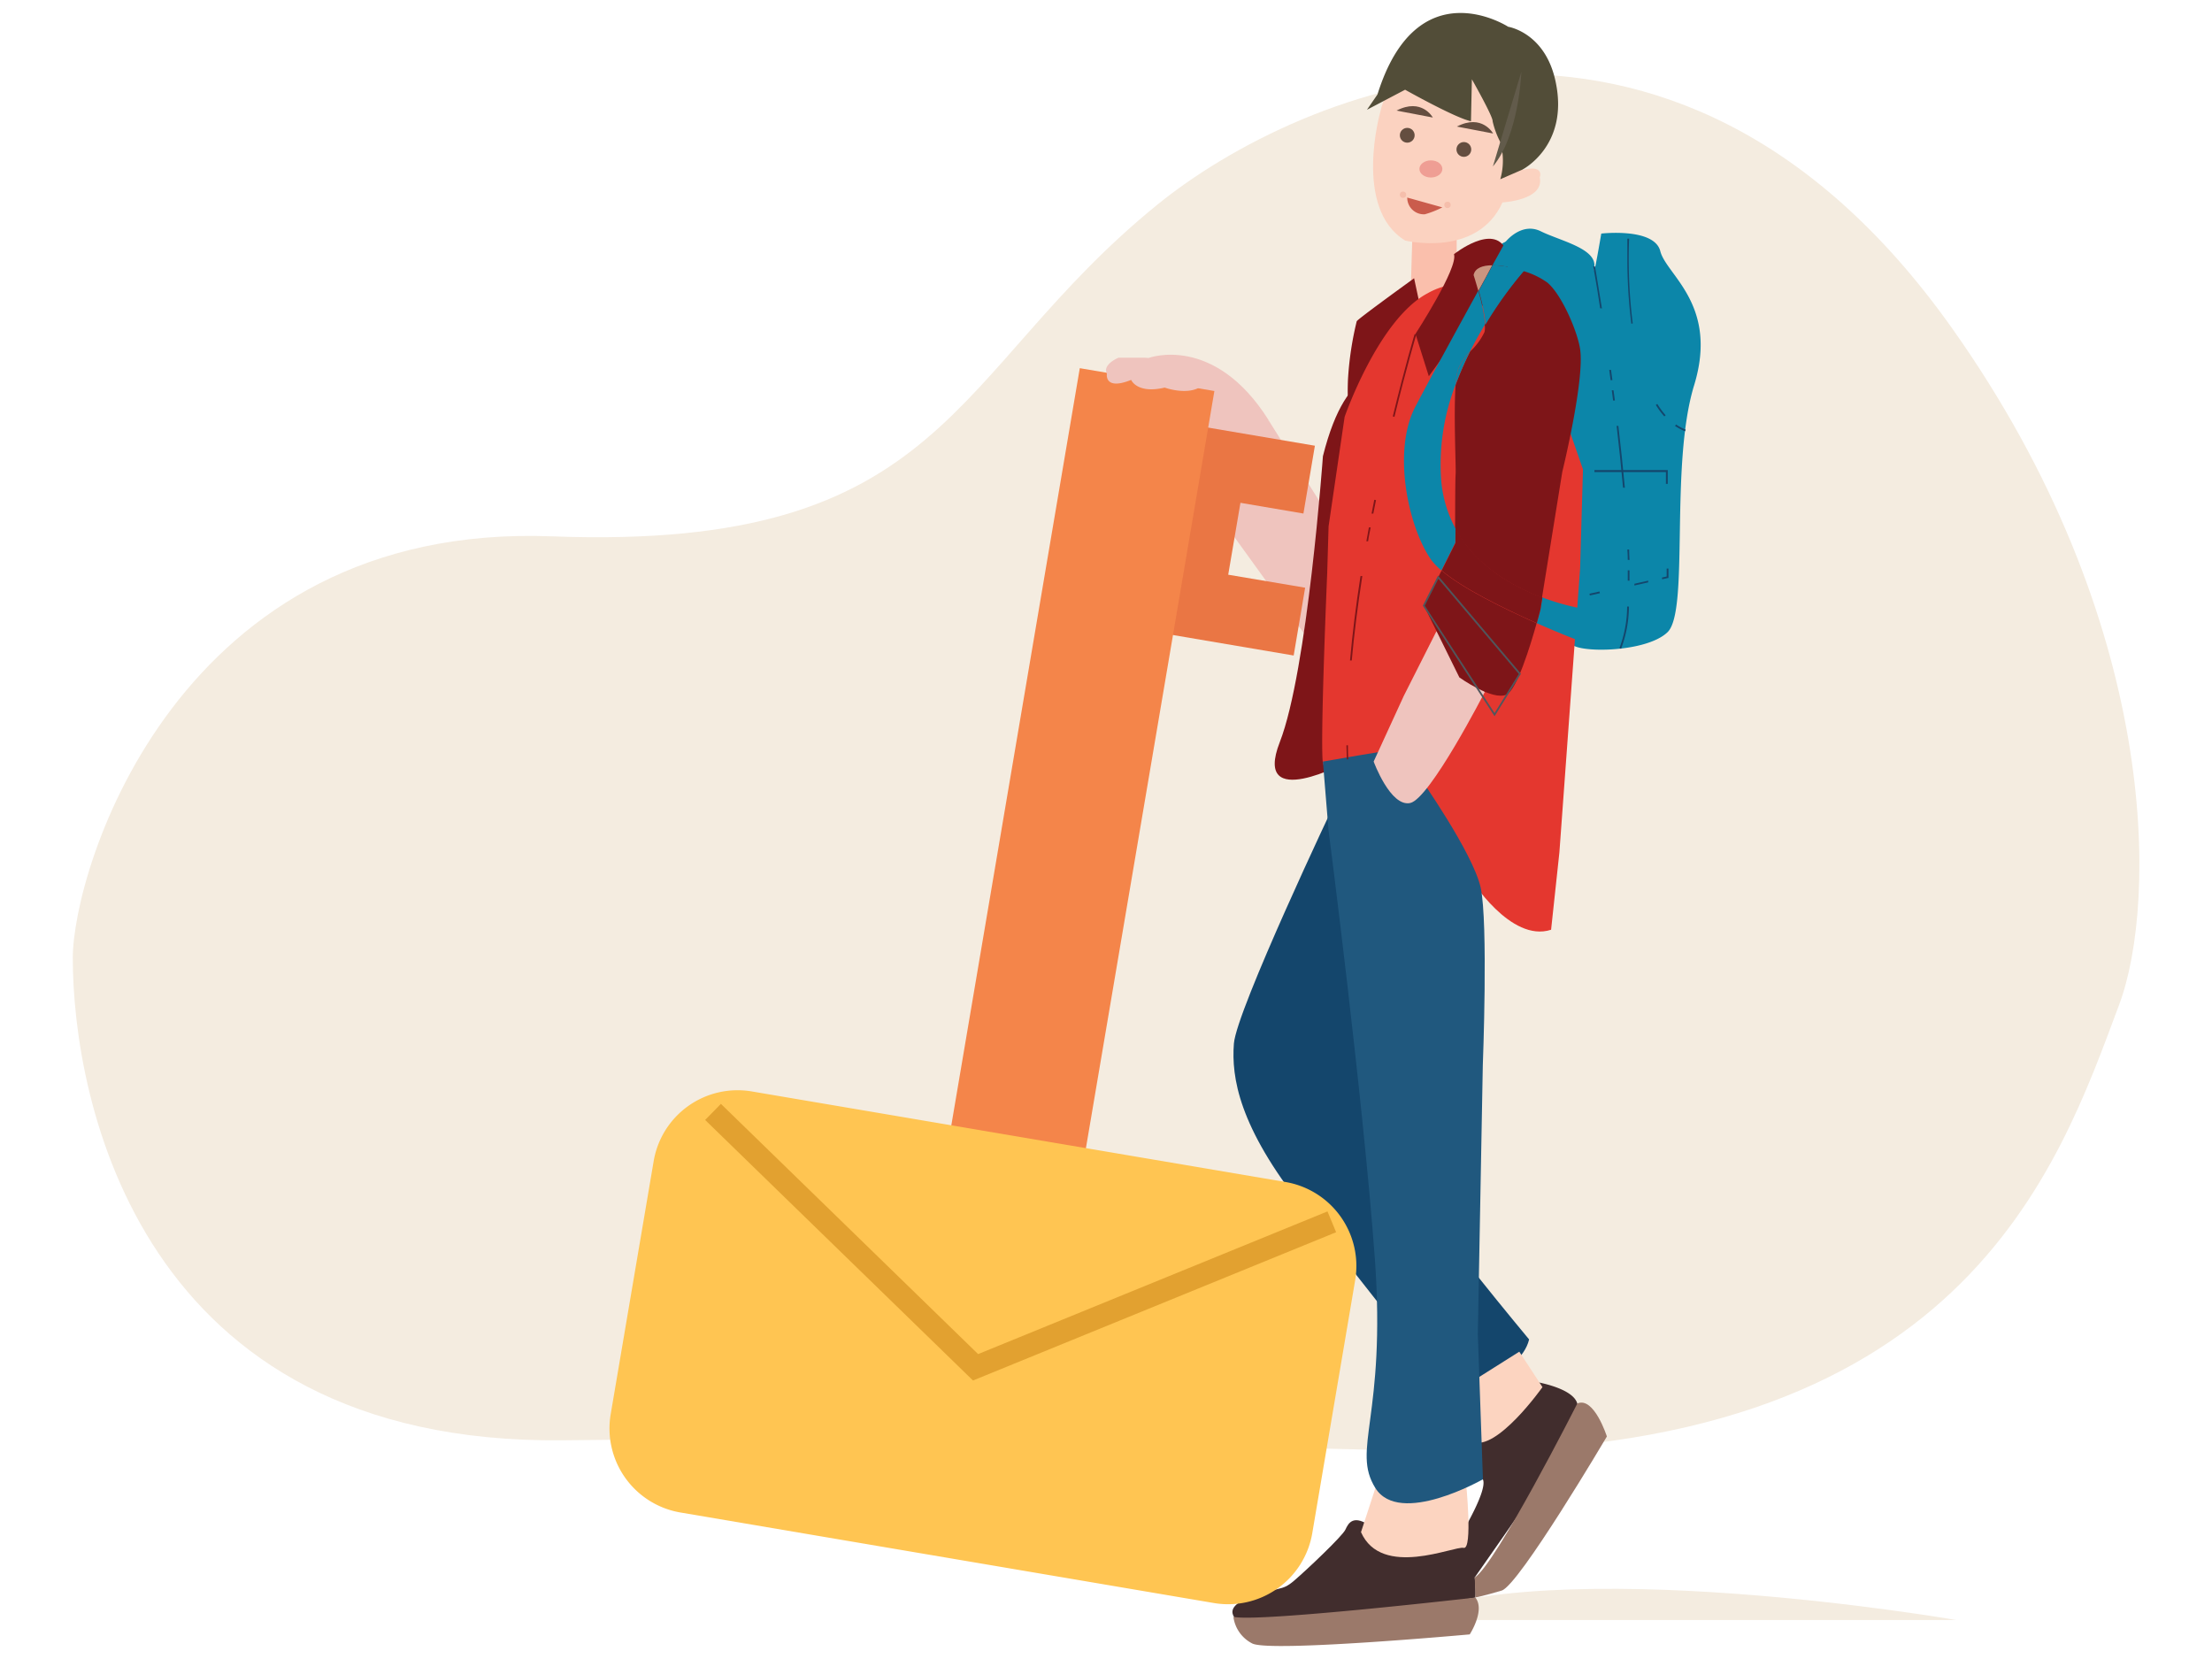<svg id="f06401a2-d3e8-4001-b6e5-b31775b68964" data-name="Layer 1" xmlns="http://www.w3.org/2000/svg" viewBox="0 0 320 240"><title>sign-in-with-mail-icon-1</title><path d="M306.56,145.37c5.59-14.91,5.94-55.46-24.21-97.95C241.6-10,187.89,13,167.45,29.59c-30.16,24.44-30.16,50.19-87.6,48-54.24-2.09-69.32,48.21-69.32,61,0,20.25,9.46,70.44,70.87,69.77,90.21-1,75.41.68,125.68,1.54C283.89,211.18,297.73,168.91,306.56,145.37Z" fill="#f4ece0"/><polygon points="210.73 50.56 210.73 33.69 204.3 34.8 203.83 50.56 210.73 50.56" fill="#fabfac"/><path d="M199.69,16.16s-4,14,3.59,18.64c0,0,10.43,2.55,14.08-5.52,0,0,6.08-.31,5.39-3.61,0,0,.76-1.91-2.49-1.08l-1.93-6.35-3-7.6-4.56-1h-7.31S200.39,12.75,199.69,16.16Z" fill="#fbd2c0"/><path d="M218.18,3.87S205-4.69,199.27,13.67l-1.52,2.21,5.52-2.9s7.25,4.08,9.53,4.56l.13-6.07s3.1,5.46,3,6.07a12.23,12.23,0,0,0,1.11,3,9.82,9.82,0,0,1,0,5.39l3.17-1.38s6.8-3.43,4.84-12.7C223.57,4.69,218.18,3.87,218.18,3.87Z" fill="#524d38"/><path d="M207.28,17s-1.59-2.9-5.25-1Z" fill="#644e40"/><circle cx="203.58" cy="19.57" r="1.07" fill="#644e40"/><ellipse cx="207" cy="24.44" rx="1.66" ry="1.24" fill="#ef9e94"/><path d="M203.58,28.58,208.66,30a13.48,13.48,0,0,1-2.54,1A2.4,2.4,0,0,1,203.58,28.58Z" fill="#ca5c4c"/><path d="M216,19.31s-1.59-2.9-5.24-1Z" fill="#644e40"/><circle cx="211.77" cy="21.62" r="1.07" fill="#644e40"/><path d="M220.09,10.37s-.32,9.2-4.12,13.71Z" fill="#625b4b"/><circle cx="209.4" cy="29.64" r="0.46" fill="#f5beab"/><circle cx="202.97" cy="28.17" r="0.46" fill="#f5beab"/><path d="M201.55,234.36H283S224.55,224.2,201.55,234.36Z" fill="#f4ece0"/><path d="M166.21,51.77s9.44-3.5,17.31,9L182,69.08,174.5,63.5,172,61.42Z" fill="#efc4be"/><polygon points="191.38 73.31 183.52 60.8 176.34 74.6 188.62 91.6 191.38 73.31" fill="#efc4be"/><path d="M217.79,35s2.28-2.93,5.11-1.54,8,2.47,7.75,5.09,1-4.76,1-4.76,7.68-.89,8.54,2.55,8.46,7.74,4.89,19.4-.65,32.61-3.84,35.71-13.87,3.06-14,1.49a20.45,20.45,0,0,1,.51-4.46s-.22-14.52-2.13-19.49A62.43,62.43,0,0,0,221,59.6s-4.13-10.14-3.5-13.07S214.93,35.84,217.79,35Z" fill="#0c86a9"/><polygon points="179.45 72.74 188.56 74.29 190.22 64.48 172.01 61.39 170.35 71.2 172.36 71.54 169.71 87.18 169.71 87.18 168.94 91.74 187.15 94.83 188.81 85.02 177.68 83.14 179.45 72.74" fill="#ea7644"/><path d="M191.38,66s-2.22,31.05-6.24,41.36,9.84,2.8,9.84,2.8l6-55.74S195,51.53,191.38,66Z" fill="#7e1518"/><rect x="98.32" y="102.13" width="115.85" height="19.75" transform="translate(19.69 247.33) rotate(-80.37)" fill="#f4854a"/><path d="M203.66,40.92s-7.32,5.29-7.39,5.56A46.64,46.64,0,0,0,195,55c-.16,4.17.32,3.85.32,3.85l6.1-11.21,4.15-2.73-1-4.66Z" fill="#7e1518"/><path d="M192,82.93s-1,23.32-.65,27.24,11.14,2.28,11.14,2.28l2.75-.16,8.9-9.93L223.9,90.9l3.32-10.83-.27-13-8.24-23.23a10.35,10.35,0,0,0-12.19-1.41c-7.11,3.76-12,17.88-12,17.88l-2.32,15.84Z" fill="#e4372f"/><path d="M193.11,116.13s-14.24,30-14.61,34.85.7,12,10,23.71,21.32,27.08,21.32,27.08,10.1-2.62,11.39-8c0,0-14.59-17.51-15.5-20.2S202,143.39,202,143.39Z" fill="#14466c"/><path d="M179.53,234.84s-3.41-1.93,1.08-3.68,4.71-.87,6.59-2.48,7-6.46,7.43-7.39,1.15-2.38,3.9-.32,4.33,4.15,5.49,4.13,2.87-2.94,4.77-3.3,3.46-.84,4.17,3.54.47,5.78.47,5.78S186.26,236,179.53,234.84Z" fill="#412d2d"/><path d="M212.62,236.44s2.28-3.51.81-5.33c0,0-31.42,3.61-35,2.79a5.07,5.07,0,0,0,2.72,3.85C183.67,239.07,212.62,236.44,212.62,236.44Z" fill="#9b796a"/><path d="M221.69,199.82s5.81.84,6.49,3.22-3.4,8.45-4.69,10.49-10.16,14.69-10.16,14.69l-2.94-4.61s5-7.88,4.12-9.62a30.83,30.83,0,0,1-1.55-5.41S222.19,205.87,221.69,199.82Z" fill="#412d2d"/><path d="M232.46,207.81s-1.85-5.81-4.27-4.78c0,0-11.8,23.26-14.84,25.17l.09,2.9s1.3-.25,3.8-1S232.46,207.81,232.46,207.81Z" fill="#9b796a"/><path d="M196.89,221.65l2.09-6.4,13.1-.78s1,9.76-.34,9.45S199.88,228.4,196.89,221.65Z" fill="#fcd4c0"/><path d="M219.79,195.54l3.35,5.13s-6.65,9.41-10.16,7.9.25-8.89.25-8.89Z" fill="#fcd4c0"/><path d="M224.39,134.5l1.2-11.18,3-41.12L229,67.9l-3.83-11.06L210.86,92.08l-9.66,13.55L212.68,127S218.52,136.43,224.39,134.5Z" fill="#e4372f"/><path d="M192.19,120.08l-.81-9.91s9.91-1.74,11.14-1.82,2.75,3.94,2.75,3.94,7.82,11.08,8.93,16.11.31,25.75.31,25.75L213.79,193l.74,21s-12.05,6.88-15.56,1.27,1.59-10.24-.08-33.24S192.19,120.08,192.19,120.08Z" fill="#20587e"/><path d="M210.34,36.77s5.76-4.58,7.53-.61-4.36,8.91-4.36,8.91l-6.81,9.36-1.93-6.13S211,38.71,210.34,36.77Z" fill="#7e1518"/><path d="M207.81,91.31l-4.72,9.34-4.37,9.52s2.42,6.6,5.28,6,10.79-16.05,10.79-16.05Z" fill="#efc4be"/><path d="M194.84,109.87c0-.65-.05-1.34-.06-2.05H195c0,.71,0,1.4.05,2Zm.71-14.32-.25,0c.34-3.81.85-7.92,1.52-12.21l.26,0C196.41,87.63,195.9,91.74,195.55,95.55Zm2.37-17.25-.25,0,.36-2,.26,0C198.16,77,198,77.62,197.92,78.3Zm.75-4-.25,0,.39-2,.25.05Zm3.07-14-.25-.06c1.73-7.13,3.14-11.87,3.16-11.91l.24.07S203.47,53.13,201.74,60.25Z" fill="#7e1518"/><path d="M218.05,83.53a6.1,6.1,0,0,0-2.64-4.24,6.77,6.77,0,0,0-4.83-.59l-.07-.25a6.92,6.92,0,0,1,5,.62,6.32,6.32,0,0,1,2.76,4.4Z" fill="#50565c"/><path d="M231.49,44.6c-.55-3.68-1-6-1-6.06l.25,0s.41,2.38,1,6.07Z" fill="#14466c"/><path d="M233.36,57.94c-.06-.5-.13-1-.19-1.48l.25,0c.07.49.13,1,.2,1.48ZM233,55c-.06-.51-.13-1-.2-1.49l.26,0c.06.49.13,1,.2,1.48Z" fill="#14466c"/><path d="M235.48,84c0-.49,0-1,0-1.49h.25c0,.51,0,1,0,1.5Zm0-3q0-.73-.06-1.5h.26q0,.76.06,1.5Zm-.68-10.45c-.25-2.76-.56-5.77-.93-8.94l.25,0c.37,3.17.69,6.18.94,8.94Z" fill="#14466c"/><path d="M234.51,93.86l-.23-.11a17.18,17.18,0,0,0,1.11-6l.26,0A17.41,17.41,0,0,1,234.51,93.86Z" fill="#14466c"/><path d="M230,86.14l-.06-.25,1.45-.32.06.25Zm6.44-1.44,0-.25,2-.45,0,.25Zm4-.9,0-.25.67-.15V82.25h.26V83.6ZM241.27,70H241V68.29H230.66V68h10.61Z" fill="#14466c"/><path d="M243.77,62.39a7.77,7.77,0,0,1-1.45-.77l.15-.21a7.15,7.15,0,0,0,1.39.74Zm-3-2.15a11.53,11.53,0,0,1-1.23-1.66l.22-.14a11.09,11.09,0,0,0,1.2,1.63ZM236,46.84a75.19,75.19,0,0,1-.58-9.48c0-1.72,0-2.82,0-2.83l.26,0s-.06,1.1-.06,2.81a74.52,74.52,0,0,0,.58,9.44Z" fill="#14466c"/><path d="M214.85,46.93c-.74,1.22-1.49,2.54-2.19,3.94a9.19,9.19,0,0,0,2.09-2.82A3.12,3.12,0,0,0,214.85,46.93Z" fill="none"/><path d="M210.58,55.66a32,32,0,0,0-2.09,13.85,17.65,17.65,0,0,0,2.07,7c0-2.68.06-7.08.08-7.89C210.66,67.61,210.28,59.82,210.58,55.66Z" fill="none"/><path d="M214.75,48.05a9.35,9.35,0,0,1-2.09,2.82,48.65,48.65,0,0,0-2.08,4.79c-.31,4.16.07,12,0,12.92s-.06,5.21-.08,7.89c2.91,5.36,8.24,8.34,12.57,10l2.94-18.21s3.28-13.36,2.57-17.81c-.42-2.63-2.68-7.86-4.73-9.57a11.42,11.42,0,0,0-3.45-1.66,58.58,58.58,0,0,0-5.62,7.74A2.77,2.77,0,0,1,214.75,48.05Z" fill="#7e1518"/><path d="M206,87.62,211.12,98s4.79,3.43,6.83,2.48c1.48-.7,3.42-7,4.35-10.32-4.7-2.08-10.68-5-13.76-7.62Z" fill="#7e1518"/><path d="M213.18,39.79s.32,1,.69,2.3c.76-1.38,1.46-2.64,2-3.71C214.48,38.38,213.38,38.77,213.18,39.79Z" fill="#ca9580"/><path d="M220.46,39.19l.73-.83-3.4-3.4s-.73,1.34-1.88,3.41A16,16,0,0,1,220.46,39.19Z" fill="#0c86a9"/><path d="M210.56,76.47a17.81,17.81,0,0,1-2.07-7,32,32,0,0,1,2.09-13.85,9.28,9.28,0,0,1,.36-2.23,8.49,8.49,0,0,1,1.72-2.55c.71-1.4,1.45-2.72,2.19-3.94a25.5,25.5,0,0,0-1-4.84c-3.08,5.61-7.17,13.08-9.1,16.78-3.33,6.36-1.09,17.21,2.23,22.06a8.8,8.8,0,0,0,1.55,1.62l2-4S210.55,77.7,210.56,76.47Z" fill="#0c86a9"/><path d="M229.92,88.22a33.48,33.48,0,0,1-6.79-1.79l-.27,1.66s-.2.83-.55,2.06C226,91.79,229,92.91,229,92.91Z" fill="#0c86a9"/><path d="M220.46,39.19a15.31,15.31,0,0,0-4.54-.82l-2,3.71a25.5,25.5,0,0,1,1,4.84A57.5,57.5,0,0,1,220.46,39.19Z" fill="#0c86a9"/><path d="M210.94,53.42a9.82,9.82,0,0,0-.36,2.23,48.65,48.65,0,0,1,2.08-4.79A8.66,8.66,0,0,0,210.94,53.42Z" fill="#0c86a9"/><path d="M223.13,86.43c-4.33-1.62-9.66-4.61-12.57-10,0,1.23,0,2.1,0,2.1l-2,4c3.08,2.61,9.06,5.53,13.76,7.62.35-1.23.55-2.06.55-2.06Z" fill="#7e1518"/><path d="M216.21,103.62l-.11-.17L205.83,87.62l2.2-4.35,12,14.2Zm-10.09-16,10.09,15.53,3.51-5.65L208.08,83.73Z" fill="#50565c"/><path d="M160.13,54.05s-.45,2.5,3.51.91c0,0,.84,2.06,4.85,1.11,0,0,3,1.1,5,0a3.8,3.8,0,0,0,2.19-2.57l-5.19-1.42-4.84-.33H161.8S159.44,52.72,160.13,54.05Z" fill="#efc4be"/><line x1="204" y1="116.13" x2="209.51" y2="214.62" fill="#0f3b59"/><path d="M175.65,231.91,98.4,218.8a12.33,12.33,0,0,1-10.06-14.18l6.23-36.68a12.31,12.31,0,0,1,14.17-10.05L186,171a12.32,12.32,0,0,1,10.05,14.18l-6.22,36.68A12.35,12.35,0,0,1,175.65,231.91Z" fill="#ffc552"/><polygon points="192.04 175.25 141.5 195.89 104.29 159.69 102.01 162.02 140.06 199.03 140.76 199.71 193.29 178.26 192.04 175.25" fill="#e2a130"/></svg>